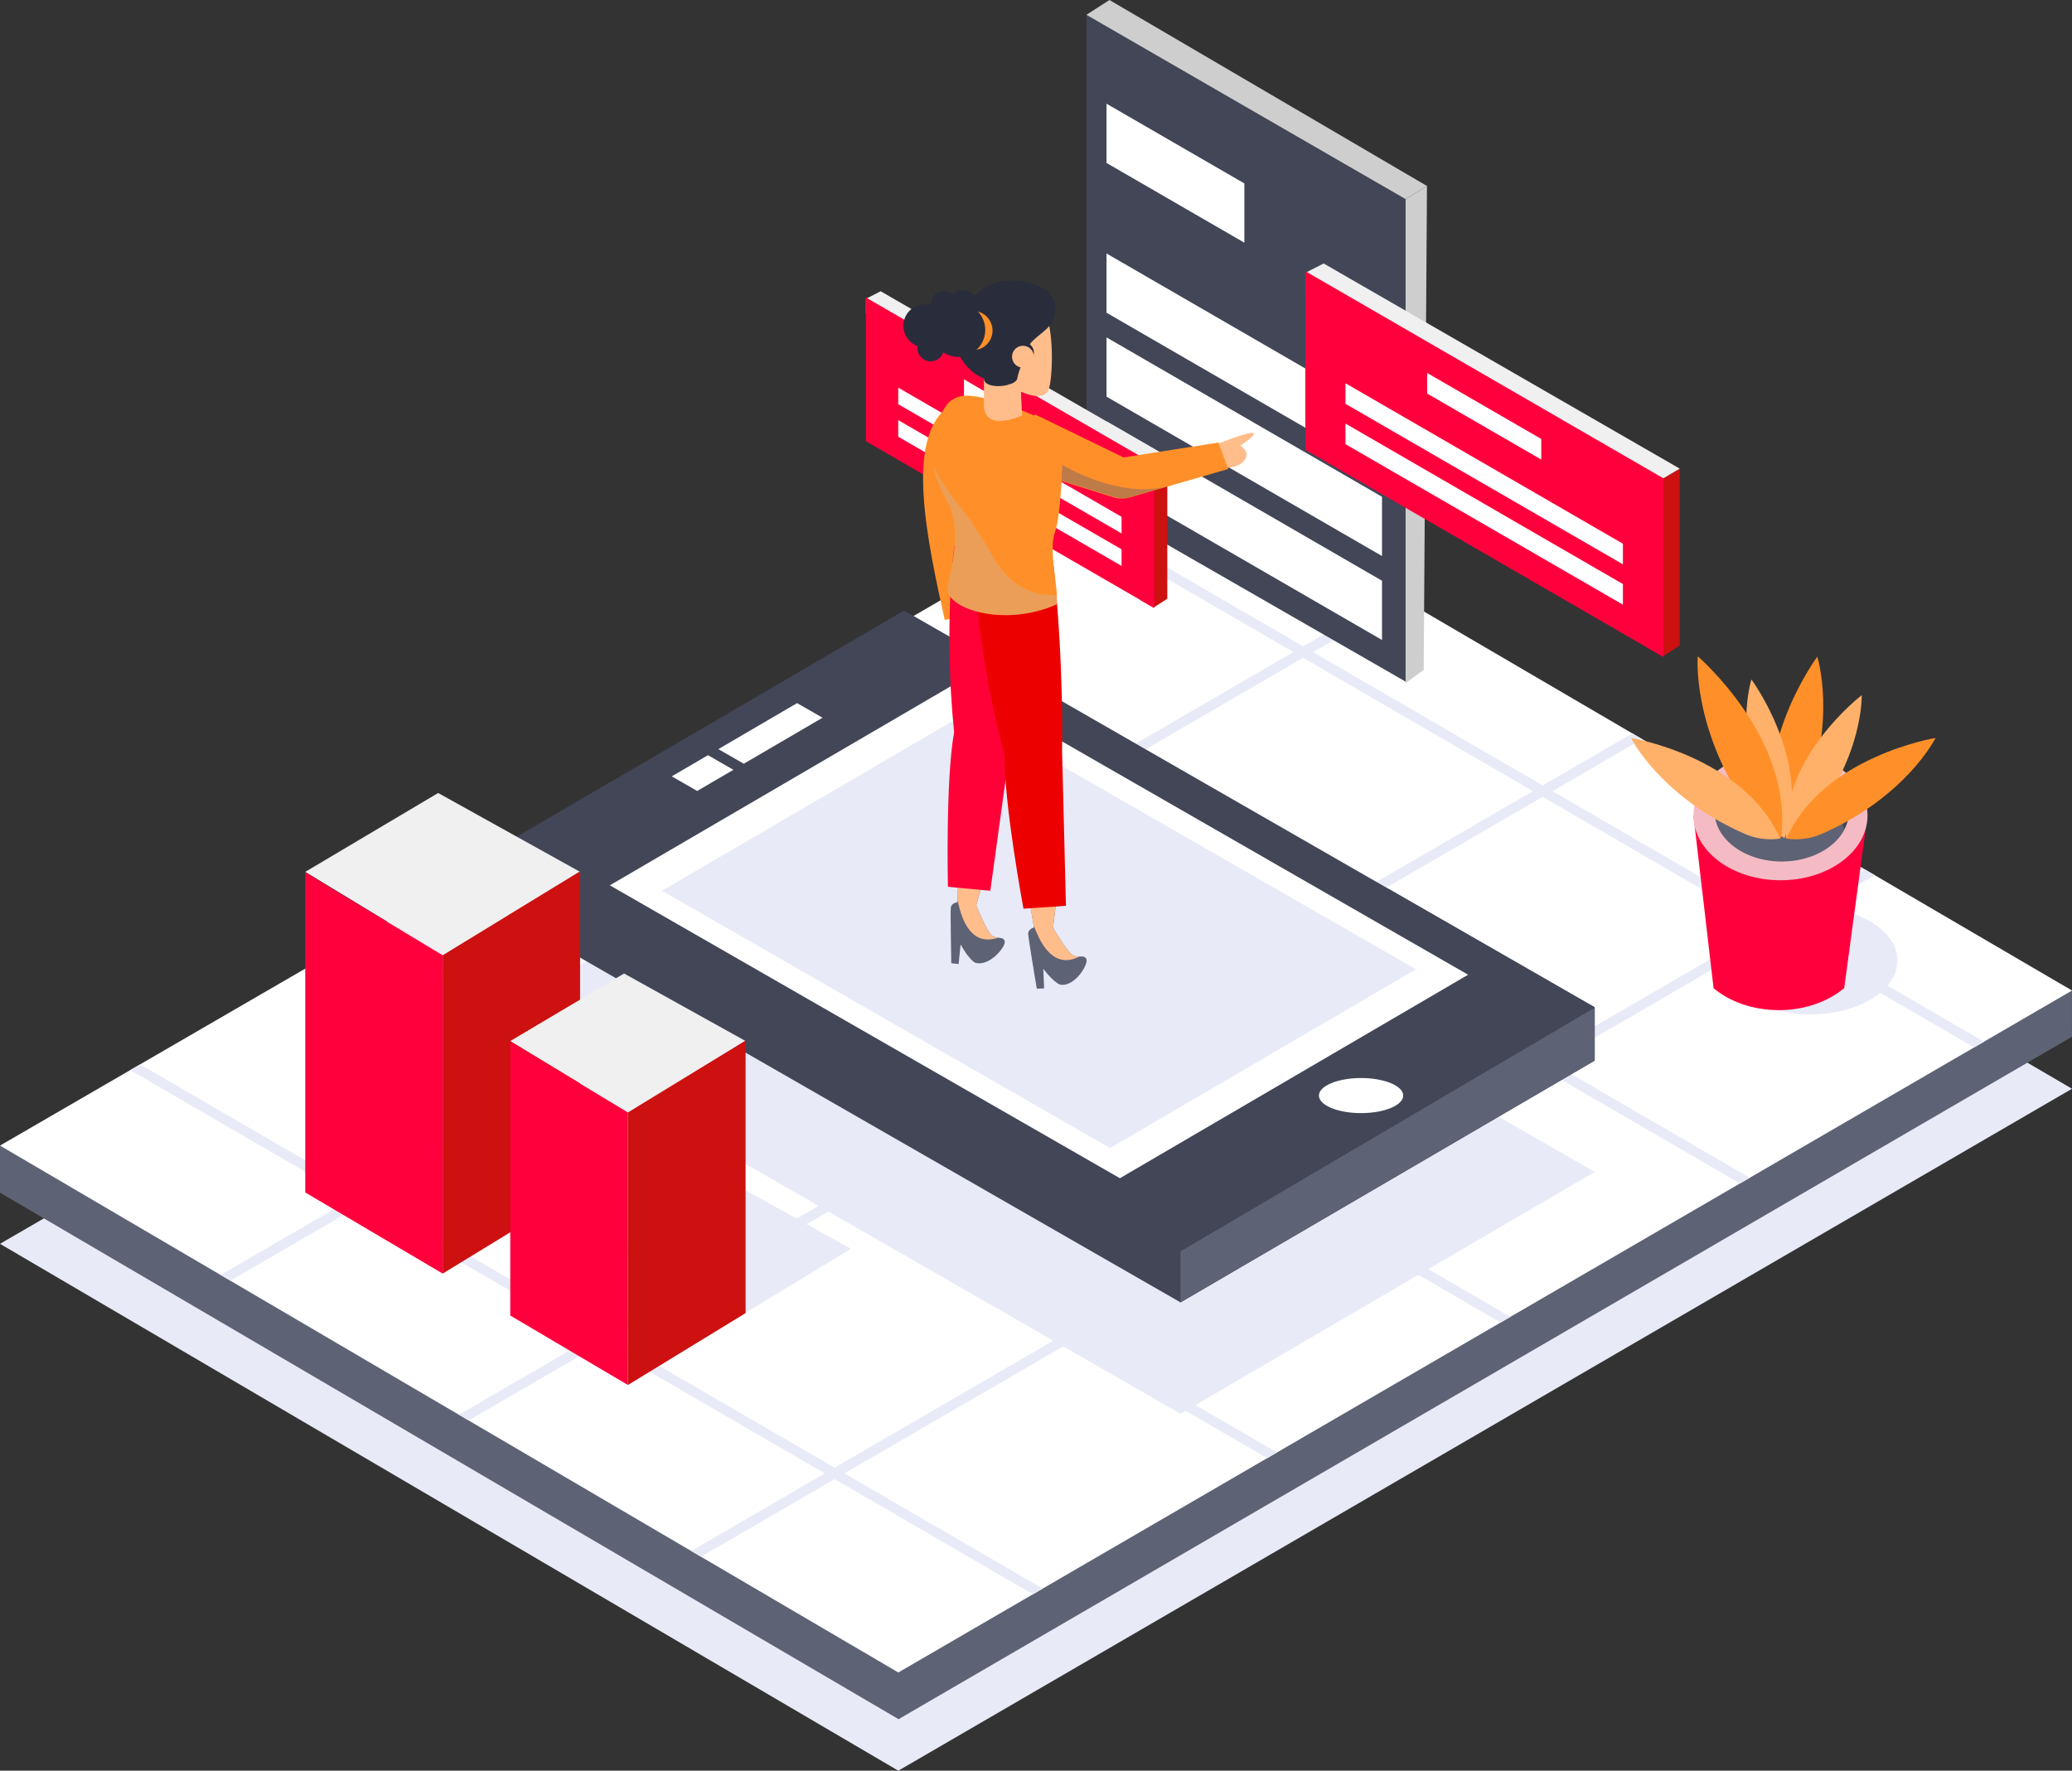 <svg width="172" height="147" viewBox="0 0 172 147" fill="none" xmlns="http://www.w3.org/2000/svg">
<rect x="0" y="0" width="172" height="147" fill="#333333" stroke="none"/>
<g clip-path="url(#clip0_130_221)">
<path d="M97.43 46.771L0 103.259L74.571 147L172 90.387L97.43 46.771Z" fill="#E8EAF7"/>
<path d="M97.408 42.487L0.001 95.141L0.003 99.016L74.592 142.724L171.997 86.07L171.996 82.196L97.408 42.487Z" fill="#5E6275"/>
<path d="M97.43 38.617L0 95.105L74.571 138.846L172 82.233L97.43 38.617Z" fill="white"/>
<path d="M148.253 76.933L155.623 72.653L154.812 72.18L147.441 76.46L128.873 65.679L136.312 61.358L135.502 60.885L128.06 65.206L108.994 54.135L116.505 49.773L115.694 49.298L108.18 53.663L89.844 43.016L89.03 43.489L107.367 54.135L88.734 64.954L70.384 54.299L69.569 54.771L87.92 65.427L68.854 76.498L50.489 65.834L49.674 66.306L68.04 76.97L49.472 87.752L31.092 77.079L30.278 77.551L48.659 88.224L30.021 99.049L11.626 88.366L10.811 88.838L29.206 99.521L18.313 105.846L19.122 106.322L30.021 99.993L49.087 111.065L38.093 117.449L38.902 117.924L49.901 111.538L68.469 122.32L57.377 128.761L58.187 129.236L69.283 122.792L85.75 132.354L86.563 131.881L70.096 122.32L88.734 111.495L105.195 121.054L106.008 120.581L89.549 111.023L108.115 100.241L124.568 109.796L125.383 109.323L108.929 99.769L127.995 88.698L144.442 98.249L145.255 97.776L128.808 88.226L147.441 77.407L163.882 86.954L164.695 86.481L148.254 76.934L148.253 76.933ZM108.178 54.608L127.246 65.679L108.613 76.498L89.547 65.427L108.179 54.608H108.178ZM88.732 65.899L107.798 76.97L88.732 88.042L69.665 76.97L88.732 65.899ZM68.853 77.443L87.919 88.514L69.351 99.296L50.285 88.224L68.853 77.443ZM30.833 99.52L49.472 88.696L68.538 99.767L49.899 110.591L30.833 99.52ZM69.28 121.845L50.712 111.064L69.351 100.24L87.919 111.021L69.28 121.845ZM88.732 110.549L70.165 99.768L88.732 88.987L107.3 99.768L88.732 110.549ZM108.113 99.296L89.546 88.514L108.612 77.443L127.179 88.224L108.113 99.296ZM127.993 87.752L109.426 76.97L128.058 66.151L146.626 76.933L127.993 87.752Z" fill="#E8EAF7"/>
<path d="M150.311 84.212C154.287 84.212 157.511 82.211 157.511 79.743C157.511 77.274 154.287 75.273 150.311 75.273C146.334 75.273 143.111 77.274 143.111 79.743C143.111 82.211 146.334 84.212 150.311 84.212Z" fill="#E8EAF7"/>
<path d="M90.195 1.235V41.362L116.723 56.611V16.582L90.195 1.235Z" fill="#424657"/>
<path d="M91.854 21.043V25.962L114.723 39.193V34.273L91.854 21.043Z" fill="white"/>
<path d="M91.854 32.93L114.723 46.161V41.242L91.854 28.011V32.93Z" fill="white"/>
<path d="M91.854 39.899L114.723 53.13V48.211L91.854 34.98V39.899Z" fill="white"/>
<path d="M103.297 15.229L91.854 8.609V13.528L103.297 20.148V15.229Z" fill="white"/>
<path d="M116.681 16.534L118.456 15.44L92.098 0L90.186 1.23L116.681 16.534Z" fill="#CECECE"/>
<path d="M116.681 16.534V56.706L118.183 55.612L118.456 15.44L116.681 16.534Z" fill="#CECECE"/>
<path d="M139.438 38.905V53.587L138.085 54.455L138.013 54.5L136.66 53.718V40.545L138.078 39.708L139.438 38.905Z" fill="#CD1010"/>
<path d="M139.438 38.905L138.078 39.708L136.66 40.545L108.358 24.179V22.653L108.485 22.587L109.879 21.873L139.438 38.905Z" fill="#F0F0F0"/>
<path d="M138.085 39.712V54.541L138.012 54.5L136.66 53.718L108.358 37.345V22.515L108.485 22.587L138.078 39.708L138.085 39.712Z" fill="#FF003D"/>
<path d="M111.816 31.888L111.69 31.815V33.525L111.816 33.598L134.721 46.849V45.139L111.816 31.888Z" fill="white"/>
<path d="M111.69 35.164V36.875L111.816 36.947L134.721 50.199V48.488L111.816 35.237L111.69 35.164Z" fill="white"/>
<path d="M127.943 36.443L118.469 30.962V32.672L127.943 38.153V36.443Z" fill="white"/>
<path d="M96.9 37.891V49.707L95.811 50.405L95.752 50.443L94.664 49.813V39.209L95.804 38.536L96.9 37.891Z" fill="#CD1010"/>
<path d="M96.9 37.891L95.804 38.536L94.664 39.209L71.883 26.037V24.808L71.984 24.756L73.106 24.18L96.9 37.891Z" fill="#F0F0F0"/>
<path d="M95.811 38.539V50.476L95.752 50.443L94.664 49.813L71.883 36.633V24.697L71.984 24.756L95.804 38.536L95.811 38.539Z" fill="#FF003D"/>
<path d="M74.666 32.241L74.565 32.183V33.559L74.666 33.617L93.103 44.284V42.907L74.666 32.241Z" fill="white"/>
<path d="M74.565 34.878V36.255L74.666 36.314L93.103 46.98V45.603L74.666 34.937L74.565 34.878Z" fill="white"/>
<path d="M87.647 35.907L80.022 31.496V32.873L87.647 37.284V35.907Z" fill="white"/>
<path d="M132.379 97.29L97.998 117.366L40.668 84.442L50.858 78.486L75.049 64.349L115.387 87.527L132.379 97.29Z" fill="#E8EAF7"/>
<path d="M132.379 83.625V88.049L97.998 108.123L40.668 75.2V70.776L50.858 64.822L75.049 55.108L115.387 73.862L132.379 83.625Z" fill="#424657"/>
<path d="M132.379 83.624L97.998 103.7L40.668 70.776L50.858 64.822L75.049 50.684L115.387 73.862L132.379 83.624Z" fill="#424657"/>
<path d="M68.28 59.584L66.168 58.371L59.631 62.191L61.743 63.404L68.28 59.584Z" fill="white"/>
<path d="M58.77 62.695L55.763 64.452L57.875 65.665L60.881 63.908L58.77 62.695Z" fill="white"/>
<path d="M121.871 80.92L79.552 56.606L50.623 73.498L92.964 97.814L121.871 80.92Z" fill="white"/>
<path d="M117.539 80.469L80.366 59.111L54.953 73.949L92.147 95.309L117.539 80.469Z" fill="#E8EAF7"/>
<path d="M132.379 83.658V88.049L97.998 108.123V103.886L132.379 83.658Z" fill="#5E6275"/>
<path d="M112.984 92.409C114.917 92.409 116.483 91.757 116.483 90.953C116.483 90.149 114.917 89.497 112.984 89.497C111.052 89.497 109.485 90.149 109.485 90.953C109.485 91.757 111.052 92.409 112.984 92.409Z" fill="white"/>
<path d="M80.466 50.742C82.906 52.857 80.822 52.016 80.822 52.016C81.378 54.363 79.098 54.832 78.937 50.913" fill="#FFBD8B"/>
<path d="M78.622 33.849C75.146 36.503 76.975 44.899 78.424 51.467C78.424 51.467 79.889 51.245 80.869 50.755L79.902 45.322C79.902 45.322 80.642 41.026 80.844 38.213" fill="#FF9029"/>
<path d="M80.917 79.908C80.341 79.542 79.741 78.407 79.741 78.407L79.576 80.027L78.968 79.965C78.968 79.965 78.886 75.764 78.927 75.359C78.968 74.954 79.484 74.904 79.484 74.904L79.48 74.676L79.434 72.394L81.777 72.48L81.042 75.166C81.042 75.166 81.898 77.299 82.322 77.65C82.495 77.792 82.679 77.826 82.847 77.845C83.092 77.871 83.303 77.866 83.399 78.118C83.56 78.543 82.1 80.337 80.916 79.909L80.917 79.908Z" fill="#5E6275"/>
<path d="M82.848 77.843C80.778 78.543 79.871 76.698 79.481 74.675L79.435 72.393L81.778 72.479L81.043 75.165C81.043 75.165 81.899 77.298 82.323 77.649C82.496 77.791 82.68 77.825 82.848 77.844V77.843Z" fill="#FFBD8B"/>
<path d="M85.738 46.012L79.228 45.299C79.228 45.299 78.301 51.901 79.204 60.795C78.484 64.716 78.69 73.62 78.69 73.62L82.208 73.951L83.966 61.186C83.966 61.186 85.256 54.404 85.738 46.012Z" fill="#FF0037"/>
<path d="M87.985 81.739C87.362 81.462 86.602 80.427 86.602 80.427L86.675 82.053L86.066 82.081C86.066 82.081 85.37 77.937 85.351 77.53C85.332 77.124 85.836 76.999 85.836 76.999L85.797 76.773L85.418 74.523L87.748 74.264L87.415 77.029C87.415 77.029 88.574 79.014 89.045 79.298C89.237 79.413 89.423 79.42 89.592 79.413C89.838 79.403 90.046 79.367 90.178 79.603C90.4 80 89.217 81.989 87.984 81.74L87.985 81.739Z" fill="#5E6275"/>
<path d="M89.592 79.413C87.647 80.409 86.479 78.718 85.797 76.773L85.418 74.523L87.748 74.264L87.415 77.029C87.415 77.029 88.574 79.014 89.044 79.298C89.237 79.413 89.423 79.42 89.592 79.413Z" fill="#FFBD8B"/>
<path d="M87.466 47.054L80.926 47.401C80.926 47.401 81.075 54.067 83.401 62.698C83.323 66.684 84.961 75.438 84.961 75.438L88.486 75.197L88.163 62.314C88.163 62.314 88.342 55.413 87.465 47.053L87.466 47.054Z" fill="#EC0000"/>
<path d="M100.575 37.045C106.692 34.584 102.964 36.998 102.964 36.998C104.345 37.887 102.66 39.261 101.117 38.691L100.575 37.046V37.045Z" fill="#FFBD8B"/>
<path d="M101.959 38.935L96.921 40.388L93.778 41.295C93.333 41.424 92.86 41.419 92.418 41.281L83.692 38.559L84.873 36.33L85.9 34.392L93.266 37.975L101.144 36.74L101.959 38.935Z" fill="#FF9029"/>
<g style="mix-blend-mode:multiply" opacity="0.31">
<path d="M96.952 40.354L93.809 41.261C93.365 41.389 92.891 41.384 92.45 41.246L83.723 38.524L84.904 36.295C88.56 39.465 93.521 41.336 96.952 40.354Z" fill="#2C4E8E"/>
</g>
<path d="M87.733 49.393C87.749 49.71 87.743 49.98 87.699 50.182C83.244 52.142 78.495 50.476 78.642 48.81C79.376 45.773 79.572 43.275 78.642 41.659C78.232 40.948 77.728 39.934 77.492 38.737C77.192 37.213 77.325 35.393 78.642 33.527C79.523 32.646 80.502 32.596 83.293 33.527C86.971 34.754 88.189 35.584 88.189 37.691C88.189 38.524 88.091 42.736 87.552 44.255C87.11 45.501 87.657 47.937 87.732 49.393H87.733Z" fill="#FF9029"/>
<g style="mix-blend-mode:multiply" opacity="0.31">
<path d="M87.7 50.182C83.245 52.142 78.496 50.476 78.643 48.811C79.377 45.773 79.573 43.275 78.643 41.659C78.233 40.948 77.73 39.934 77.493 38.737C78.517 41.002 79.978 41.908 82.364 46.116C83.892 48.812 85.899 49.509 87.734 49.393C87.751 49.71 87.744 49.98 87.7 50.182Z" fill="#C0C0C0"/>
</g>
<path d="M84.845 34.49C84.845 34.49 81.678 35.975 81.678 33.599V31.421C81.678 31.421 79.798 30.035 80.095 27.46C80.392 24.885 84.549 23.004 86.528 25.48C87.616 27.064 87.377 31.702 87.022 32.41C86.528 33.4 84.746 32.51 84.746 32.51L84.846 34.49H84.845Z" fill="#FFBD8B"/>
<path d="M85.241 29.242C85.241 28.253 86.824 27.659 87.318 26.767C87.433 26.561 87.516 26.317 87.575 26.065C87.697 25.549 87.592 25.029 87.319 24.607C87.141 24.331 86.893 24.097 86.589 23.933C86.565 23.921 86.545 23.908 86.526 23.896C86.229 23.699 82.073 21.818 80.093 25.777C78.114 27.659 79.796 30.728 81.677 31.421C81.677 32.41 84.348 32.113 84.447 31.421C84.547 30.728 85.239 29.242 85.239 29.242H85.241Z" fill="#292D3B"/>
<g style="mix-blend-mode:multiply">
<path d="M84.725 32.52L84.779 33.594C83.804 32.9 83.739 31.858 83.739 31.858C83.739 31.858 84.229 32.233 84.912 32.603C84.795 32.554 84.725 32.52 84.725 32.52Z" fill="#FFBD8B"/>
</g>
<path d="M81.388 28.945C82.218 28.601 82.612 27.649 82.268 26.819C81.924 25.989 80.973 25.595 80.143 25.939C79.314 26.283 78.92 27.235 79.263 28.065C79.607 28.895 80.558 29.289 81.388 28.945Z" fill="#FF9029"/>
<path d="M81.005 25.689C81.067 25.548 81.103 25.393 81.103 25.229C81.103 24.604 80.596 24.096 79.971 24.096C79.625 24.096 79.315 24.252 79.107 24.497C78.919 24.284 78.644 24.149 78.338 24.149C77.771 24.149 77.31 24.609 77.31 25.177C77.31 25.233 77.315 25.286 77.324 25.34C77.153 25.286 76.972 25.257 76.783 25.257C75.794 25.257 74.992 26.059 74.992 27.049C74.992 27.821 75.48 28.479 76.164 28.732C76.156 28.784 76.151 28.839 76.151 28.894C76.151 29.506 76.646 30.001 77.257 30.001C77.742 30.001 78.153 29.688 78.303 29.253C78.659 29.492 79.087 29.632 79.549 29.632C80.786 29.632 81.787 28.629 81.787 27.392C81.787 26.711 81.483 26.102 81.005 25.691V25.689Z" fill="#292D3B"/>
<path d="M84.92 30.199C85.422 30.199 85.829 29.792 85.829 29.29C85.829 28.788 85.422 28.381 84.92 28.381C84.419 28.381 84.012 28.788 84.012 29.29C84.012 29.792 84.419 30.199 84.92 30.199Z" fill="#292D3B"/>
<path d="M85.802 29.823C85.918 29.334 85.615 28.845 85.127 28.729C84.638 28.614 84.149 28.916 84.033 29.405C83.918 29.894 84.221 30.384 84.709 30.499C85.198 30.614 85.687 30.312 85.802 29.823Z" fill="#FFBD8B"/>
<path d="M25.34 72.381L36.373 65.833L48.154 72.381L36.748 79.304L25.34 72.381Z" fill="#F0F0F0"/>
<path d="M36.748 79.304V105.731L48.154 98.762V72.335L36.748 79.304Z" fill="#CD1010"/>
<path d="M25.34 72.428V98.996L36.748 105.731V79.304L25.34 72.428Z" fill="#FF003D"/>
<path d="M42.358 86.425L51.805 80.819L61.892 86.425L52.125 92.353L42.358 86.425Z" fill="#F0F0F0"/>
<path d="M51.102 103.672L60.548 98.065L70.635 103.672L60.869 109.599L51.102 103.672Z" fill="#E8EAF7"/>
<path d="M52.125 92.353V114.98L61.892 109.013V86.385L52.125 92.353Z" fill="#CD1010"/>
<path d="M42.358 86.466V109.213L52.125 114.98V92.353L42.358 86.466Z" fill="#FF003D"/>
<path d="M155.024 67.703L153.955 75.632L153.943 75.726L153.932 75.802L153.224 81.051L153.092 82.025L153.089 82.044L153.086 82.069H153.039C151.717 83.167 149.798 83.858 147.662 83.858C145.526 83.858 143.608 83.167 142.285 82.069H142.251L142.247 82.039L142.238 81.963L142.228 81.875L141.519 75.793L141.508 75.696L141.504 75.663L140.577 67.705H155.022L155.024 67.703Z" fill="#FF003D"/>
<path d="M147.802 73.079C151.791 73.079 155.025 70.67 155.025 67.698C155.025 64.725 151.791 62.316 147.802 62.316C143.813 62.316 140.579 64.725 140.579 67.698C140.579 70.67 143.813 73.079 147.802 73.079Z" fill="#F4BBC4"/>
<path d="M147.907 71.521C150.987 71.521 153.484 69.66 153.484 67.366C153.484 65.071 150.987 63.211 147.907 63.211C144.827 63.211 142.331 65.071 142.331 67.366C142.331 69.66 144.827 71.521 147.907 71.521Z" fill="#5E6275"/>
<path d="M147.579 65.386C150.347 65.386 152.644 66.89 153.081 68.86C153.341 68.38 153.485 67.854 153.485 67.304C153.485 65.01 150.989 63.149 147.908 63.149C144.828 63.149 142.332 65.01 142.332 67.304C142.332 67.536 142.357 67.763 142.407 67.985C143.233 66.461 145.237 65.386 147.579 65.386Z" fill="#424657"/>
<path d="M150.854 54.521C150.854 54.521 145.047 62.371 147.715 69.594C148.16 69.269 148.553 68.883 148.883 68.448C149.182 68.056 149.428 67.623 149.615 67.162C152.575 59.834 150.854 54.521 150.854 54.521Z" fill="#FF9029"/>
<path d="M145.389 56.408C145.389 56.408 150.468 63.275 148.134 69.593C147.745 69.309 147.402 68.971 147.113 68.591C146.852 68.247 146.636 67.87 146.473 67.465C143.882 61.055 145.389 56.407 145.389 56.407V56.408Z" fill="#FFB169"/>
<path d="M154.547 57.709C154.547 57.709 147.766 62.9 148.26 69.618C148.712 69.453 149.136 69.224 149.518 68.938C149.864 68.68 150.176 68.377 150.445 68.034C154.707 62.593 154.546 57.709 154.546 57.709H154.547Z" fill="#FFB169"/>
<path d="M140.935 54.489C140.935 54.489 148.912 61.328 147.847 69.546C147.303 69.313 146.797 69.002 146.348 68.626C145.941 68.286 145.577 67.891 145.271 67.452C140.404 60.476 140.934 54.488 140.934 54.488L140.935 54.489Z" fill="#FF9029"/>
<path d="M160.671 61.264C160.671 61.264 151.319 62.79 148.287 69.621C148.815 69.696 149.35 69.694 149.874 69.615C150.347 69.545 150.812 69.411 151.253 69.216C158.272 66.126 160.671 61.264 160.671 61.264Z" fill="#FF9029"/>
<path d="M135.392 61.264C135.392 61.264 144.744 62.79 147.776 69.621C147.247 69.696 146.712 69.694 146.188 69.615C145.715 69.545 145.251 69.411 144.809 69.216C137.791 66.126 135.392 61.264 135.392 61.264Z" fill="#FFB169"/>
</g>
<defs>
<clipPath id="clip0_130_221">
<rect width="172" height="147" fill="white"/>
</clipPath>
</defs>
</svg>
